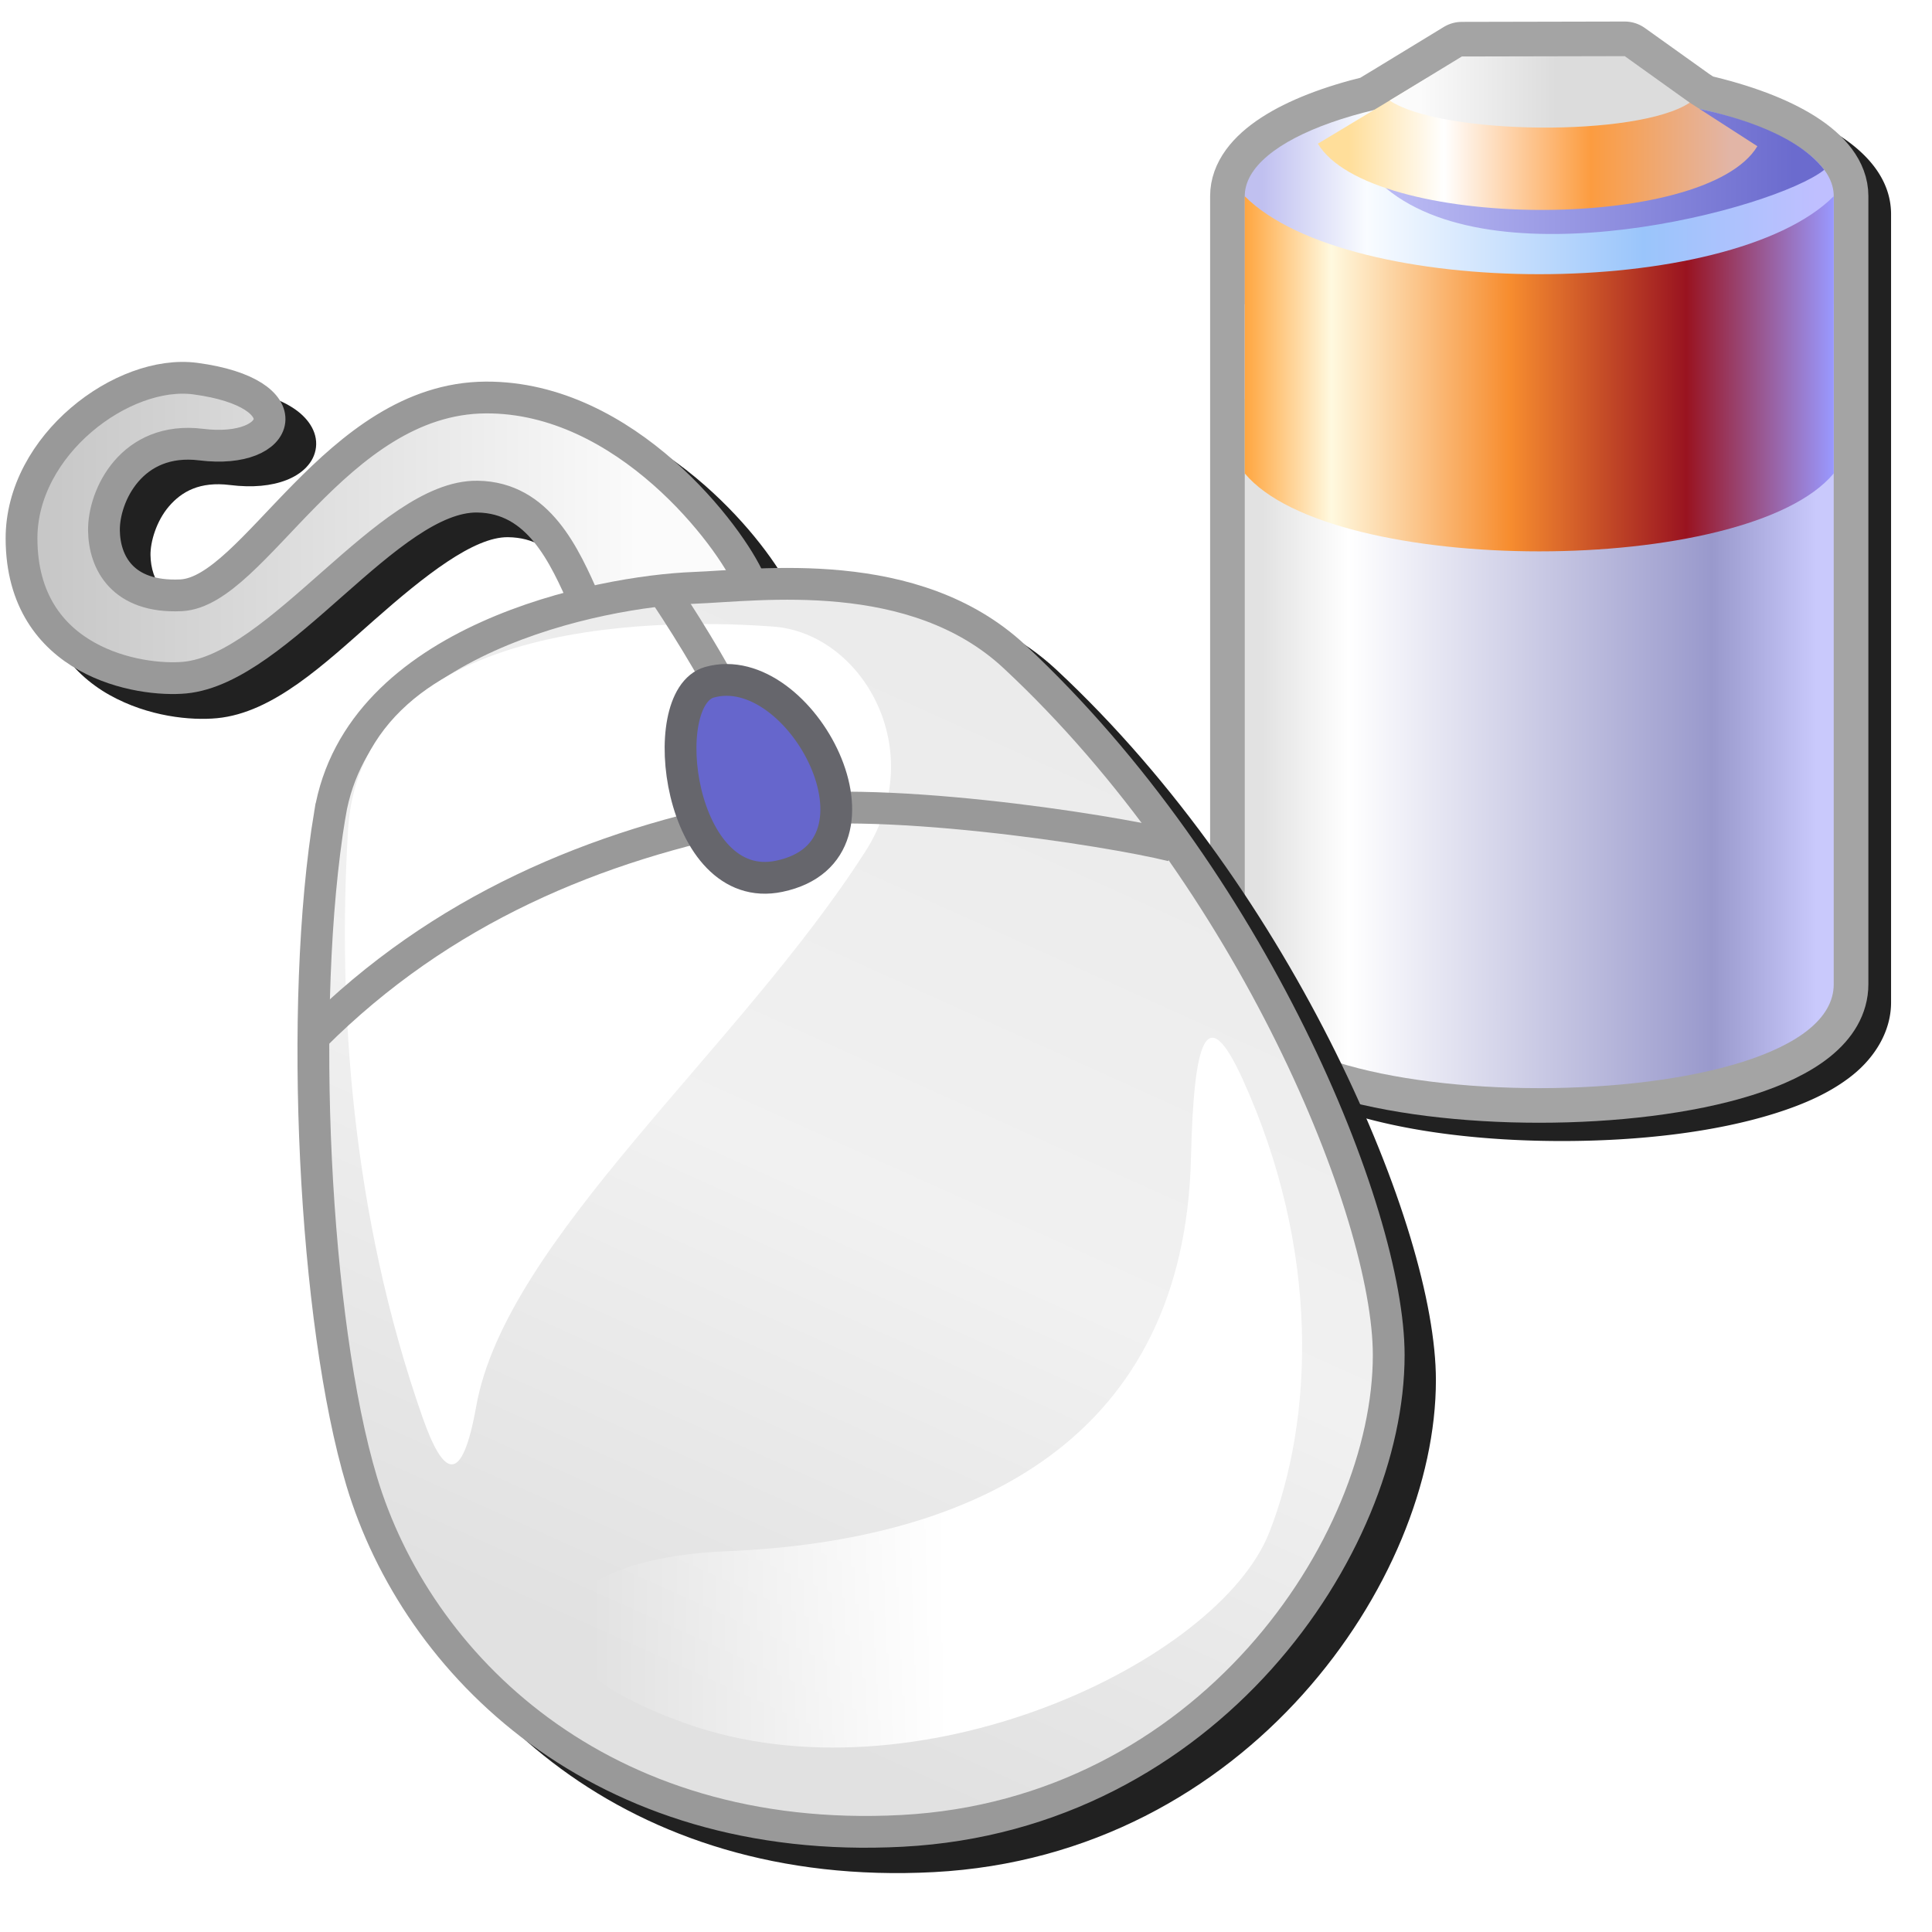 <?xml version="1.0" encoding="UTF-8" standalone="no"?>
<svg
   width="256"
   height="256"
   viewBox="0 0 256 256"
   version="1.1"
   id="svg8"
   inkscape:version="1.1.1 (3bf5ae0d25, 2021-09-20)"
   sodipodi:docname="mouse-battery.svg"
   inkscape:export-filename="/media/klapeto/Αρχεία/WindowsXP Theme/Vectors/RASTER/mouse-battery.png"
   inkscape:export-xdpi="96"
   inkscape:export-ydpi="96"
   xmlns:inkscape="http://www.inkscape.org/namespaces/inkscape"
   xmlns:sodipodi="http://sodipodi.sourceforge.net/DTD/sodipodi-0.dtd"
   xmlns:xlink="http://www.w3.org/1999/xlink"
   xmlns="http://www.w3.org/2000/svg"
   xmlns:svg="http://www.w3.org/2000/svg"
   xmlns:rdf="http://www.w3.org/1999/02/22-rdf-syntax-ns#"
   xmlns:cc="http://creativecommons.org/ns#"
   xmlns:dc="http://purl.org/dc/elements/1.1/">
  <defs
     id="defs2">
    <linearGradient
       inkscape:collect="always"
       id="linearGradient155888">
      <stop
         style="stop-color:#c7c7c7;stop-opacity:1"
         offset="0"
         id="stop155884" />
      <stop
         style="stop-color:#fbfbfb;stop-opacity:1"
         offset="1"
         id="stop155886" />
    </linearGradient>
    <linearGradient
       inkscape:collect="always"
       id="linearGradient44216">
      <stop
         style="stop-color:#ffffff;stop-opacity:0"
         offset="0"
         id="stop44212" />
      <stop
         style="stop-color:#ffffff;stop-opacity:1"
         offset="1"
         id="stop44214" />
    </linearGradient>
    <linearGradient
       inkscape:collect="always"
       id="linearGradient29560">
      <stop
         style="stop-color:#e1e1e1;stop-opacity:1"
         offset="0"
         id="stop29556" />
      <stop
         style="stop-color:#f1f1f1;stop-opacity:1"
         offset="0.5"
         id="stop70897" />
      <stop
         style="stop-color:#ebebeb;stop-opacity:1"
         offset="1"
         id="stop29558" />
    </linearGradient>
    <linearGradient
       inkscape:collect="always"
       id="linearGradient11961">
      <stop
         style="stop-color:#ffffff;stop-opacity:1"
         offset="0"
         id="stop11957" />
      <stop
         style="stop-color:#ffffff;stop-opacity:1"
         offset="1"
         id="stop11959" />
    </linearGradient>
    <linearGradient
       inkscape:collect="always"
       xlink:href="#linearGradient11961"
       id="linearGradient11963"
       x1="-103.351"
       y1="46.02"
       x2="-103.351"
       y2="22.819"
       gradientUnits="userSpaceOnUse" />
    <linearGradient
       inkscape:collect="always"
       xlink:href="#linearGradient29560"
       id="linearGradient29562"
       x1="-101.618"
       y1="51.993"
       x2="-88.294"
       y2="22.435"
       gradientUnits="userSpaceOnUse" />
    <linearGradient
       inkscape:collect="always"
       xlink:href="#linearGradient44216"
       id="linearGradient44218"
       x1="-99.204"
       y1="45.007"
       x2="-87.911"
       y2="45.007"
       gradientUnits="userSpaceOnUse" />
    <linearGradient
       inkscape:collect="always"
       xlink:href="#linearGradient155888"
       id="linearGradient155890"
       x1="-116.375"
       y1="18.002"
       x2="-97.695"
       y2="18.002"
       gradientUnits="userSpaceOnUse" />
    <filter
       inkscape:collect="always"
       style="color-interpolation-filters:sRGB"
       id="filter177976"
       x="-0.049"
       y="-0.047"
       width="1.099"
       height="1.093">
      <feGaussianBlur
         inkscape:collect="always"
         stdDeviation="4.698"
         id="feGaussianBlur177978" />
    </filter>
    <linearGradient
       inkscape:collect="always"
       id="linearGradient17468">
      <stop
         style="stop-color:#b9b9f3;stop-opacity:1"
         offset="0"
         id="stop17464" />
      <stop
         style="stop-color:#6b6bce;stop-opacity:1"
         offset="1"
         id="stop17466" />
    </linearGradient>
    <linearGradient
       inkscape:collect="always"
       id="linearGradient144595">
      <stop
         style="stop-color:#fbfbfb;stop-opacity:1"
         offset="0"
         id="stop144591" />
      <stop
         style="stop-color:#dcdcdc;stop-opacity:1"
         offset="1"
         id="stop144593" />
    </linearGradient>
    <linearGradient
       inkscape:collect="always"
       id="linearGradient117107">
      <stop
         style="stop-color:#ffde9a;stop-opacity:1"
         offset="0"
         id="stop117103" />
      <stop
         style="stop-color:#ffffff;stop-opacity:1"
         offset="0.25"
         id="stop133283" />
      <stop
         style="stop-color:#fc9c40;stop-opacity:1"
         offset="0.636"
         id="stop123827" />
      <stop
         style="stop-color:#e2b5a6;stop-opacity:1"
         offset="1"
         id="stop117105" />
    </linearGradient>
    <linearGradient
       inkscape:collect="always"
       id="linearGradient65530">
      <stop
         style="stop-color:#c0c0f0;stop-opacity:1"
         offset="0"
         id="stop65526" />
      <stop
         style="stop-color:#f9fcff;stop-opacity:1"
         offset="0.188"
         id="stop93562" />
      <stop
         style="stop-color:#9ac5fb;stop-opacity:1"
         offset="0.688"
         id="stop78777" />
      <stop
         style="stop-color:#bfbfff;stop-opacity:1"
         offset="1"
         id="stop65528" />
    </linearGradient>
    <linearGradient
       inkscape:collect="always"
       id="linearGradient22080">
      <stop
         style="stop-color:#ffa640;stop-opacity:1"
         offset="0"
         id="stop22076" />
      <stop
         style="stop-color:#fff9df;stop-opacity:1"
         offset="0.147"
         id="stop22247" />
      <stop
         style="stop-color:#f78d2f;stop-opacity:1"
         offset="0.449"
         id="stop52343" />
      <stop
         style="stop-color:#991320;stop-opacity:1"
         offset="0.75"
         id="stop22249" />
      <stop
         style="stop-color:#9999ff;stop-opacity:1"
         offset="1"
         id="stop22078" />
    </linearGradient>
    <linearGradient
       inkscape:collect="always"
       id="linearGradient1488">
      <stop
         style="stop-color:#e2e2e2;stop-opacity:1"
         offset="0"
         id="stop1484" />
      <stop
         style="stop-color:#ffffff;stop-opacity:1"
         offset="0.156"
         id="stop1617" />
      <stop
         style="stop-color:#9999cc;stop-opacity:1"
         offset="0.812"
         id="stop1619" />
      <stop
         style="stop-color:#c9c9fc;stop-opacity:1"
         offset="1"
         id="stop1486" />
    </linearGradient>
    <linearGradient
       inkscape:collect="always"
       xlink:href="#linearGradient1488"
       id="linearGradient1490"
       x1="-110.432"
       y1="19.5"
       x2="-94.432"
       y2="19.5"
       gradientUnits="userSpaceOnUse"
       gradientTransform="translate(11.5,-0.256)" />
    <linearGradient
       inkscape:collect="always"
       xlink:href="#linearGradient22080"
       id="linearGradient22082"
       x1="-111.432"
       y1="12.5"
       x2="-94.432"
       y2="12.5"
       gradientUnits="userSpaceOnUse"
       gradientTransform="translate(12,-0.012)" />
    <linearGradient
       inkscape:collect="always"
       xlink:href="#linearGradient65530"
       id="linearGradient65532"
       x1="-110.932"
       y1="6.5"
       x2="-94.932"
       y2="6.5"
       gradientUnits="userSpaceOnUse"
       gradientTransform="translate(12,0.494)" />
    <linearGradient
       inkscape:collect="always"
       xlink:href="#linearGradient117107"
       id="linearGradient117109"
       x1="-100.432"
       y1="3.5"
       x2="-89.432"
       y2="3.5"
       gradientUnits="userSpaceOnUse"
       gradientTransform="translate(4,2.032)" />
    <linearGradient
       inkscape:collect="always"
       xlink:href="#linearGradient144595"
       id="linearGradient144597"
       x1="-97.932"
       y1="1.5"
       x2="-93.975"
       y2="1.5"
       gradientUnits="userSpaceOnUse"
       gradientTransform="translate(3.54,2.499)" />
    <linearGradient
       inkscape:collect="always"
       xlink:href="#linearGradient17468"
       id="linearGradient17470"
       x1="-94.932"
       y1="6"
       x2="-83.573"
       y2="6"
       gradientUnits="userSpaceOnUse" />
    <filter
       inkscape:collect="always"
       style="color-interpolation-filters:sRGB"
       id="filter1348"
       x="-0.064"
       y="-0.038"
       width="1.128"
       height="1.077">
      <feGaussianBlur
         inkscape:collect="always"
         stdDeviation="3.867"
         id="feGaussianBlur1350" />
    </filter>
  </defs>
  <sodipodi:namedview
     inkscape:snap-object-midpoints="false"
     inkscape:snap-bbox-midpoints="false"
     showguides="false"
     id="base"
     pagecolor="#ffffff"
     bordercolor="#666666"
     borderopacity="1.0"
     inkscape:pageopacity="0.0"
     inkscape:pageshadow="2"
     inkscape:zoom="2.8284271"
     inkscape:cx="-74.599766"
     inkscape:cy="65.053824"
     inkscape:document-units="px"
     inkscape:current-layer="layer1"
     inkscape:document-rotation="0"
     showgrid="false"
     units="px"
     inkscape:window-width="3840"
     inkscape:window-height="2027"
     inkscape:window-x="3840"
     inkscape:window-y="0"
     inkscape:window-maximized="1"
     inkscape:snap-bbox="true"
     inkscape:bbox-nodes="true"
     fit-margin-top="0"
     fit-margin-left="0"
     fit-margin-right="0"
     fit-margin-bottom="0"
     inkscape:bbox-paths="false"
     inkscape:snap-global="false"
     inkscape:pagecheckerboard="0">
    <inkscape:grid
       type="xygrid"
       id="grid1504"
       originx="0"
       originy="0" />
    <inkscape:grid
       type="xygrid"
       id="grid1507"
       spacingx="0.5"
       spacingy="0.5"
       originx="0"
       originy="0" />
  </sodipodi:namedview>
  <g
     inkscape:label="Layer 1"
     inkscape:groupmode="layer"
     id="layer1"
     transform="translate(-12.568)">
    <g
       id="layer1-5"
       inkscape:label="Layer 1"
       transform="matrix(0.603,0,0,0.603,131.754,2.854)">
      <path
         id="path1188"
         style="color:#000000;fill:#212121;fill-opacity:1;stroke-linecap:round;stroke-linejoin:round;-inkscape-stroke:none;filter:url(#filter1348)"
         d="m 164.332,4 -35.791,0.074 a 7.614,7.614 0 0 0 -3.945,1.111 l -15.854,9.658 -2.732,1.65 C 97.537,18.642 90.188,21.388 84.457,25.125 78.386,29.082 73.242,34.789 73.242,42.348 V 66.109 86.897 99.447 215.547 c 0,6.503 3.707,12.136 8.395,15.918 4.688,3.782 10.519,6.392 17.162,8.477 13.286,4.168 29.994,6.059 46.77,6.059 16.775,0 33.482,-1.89 46.768,-6.059 6.643,-2.084 12.474,-4.695 17.162,-8.477 4.688,-3.782 8.395,-9.415 8.395,-15.918 V 99.447 69.783 66.109 42.348 c 0,-7.736 -5.351,-13.499 -11.641,-17.488 -5.916,-3.753 -13.512,-6.5 -22.248,-8.625 L 182.923,15.533 168.775,5.42 a 7.614,7.614 0 0 0 -4.443,-1.42 z" />
      <g
         id="g35610"
         transform="matrix(7.613,0,0,7.613,832.849,-14.9)">
        <path
           id="path186741"
           style="opacity:1;fill:none;fill-opacity:1;stroke:#a4a4a4;stroke-width:2;stroke-linecap:round;stroke-linejoin:round;stroke-miterlimit:4;stroke-dasharray:none;stroke-opacity:1"
           d="m -88.465,2.957 -4.701,0.01 -2.084,1.27 -0.459,0.277 c -2.246,0.54 -3.723,1.449 -3.723,2.48 v 3.121 2.73 1.648 15.25 c 0,4 17,4 17,0 v -15.25 -3.896 -0.482 -3.121 c 0,-1.055 -1.546,-1.981 -3.879,-2.516 l -0.277,-0.18 z" />
        <path
           style="fill:url(#linearGradient1490);fill-opacity:1;stroke:none;stroke-width:1px;stroke-linecap:butt;stroke-linejoin:miter;stroke-opacity:1"
           d="m -99.432,10.114 v 19.63 c 0,4 17,4 17,0 v -19.63 z"
           id="path1056"
           sodipodi:nodetypes="ccccc" />
        <path
           id="path65011"
           style="fill:url(#linearGradient65532);fill-rule:evenodd;stroke-linecap:round;stroke-linejoin:round;stop-color:#000000"
           d="m -82.432,6.994 v 3.604 l -17,2.248 V 6.994 c 0,-1.657 3.806,-3 8.5,-3 4.694,4e-7 8.5,1.343 8.5,3 z"
           sodipodi:nodetypes="ccccsc" />
        <path
           style="opacity:1;fill:url(#linearGradient17470);fill-opacity:1;stroke:none;stroke-width:1px;stroke-linecap:butt;stroke-linejoin:miter;stroke-opacity:1"
           d="m -95.498,6.644 c 3.167,2.901 11.368,0.727 12.793,-0.407 -0.888,-1.153 -2.941,-1.611 -3.606,-1.759 z"
           id="path16668"
           sodipodi:nodetypes="cccc" />
        <path
           style="fill:url(#linearGradient22082);fill-opacity:1;stroke:none;stroke-width:1px;stroke-linecap:butt;stroke-linejoin:miter;stroke-opacity:1"
           d="m -99.432,7 c 3,3 14,3 17,0 v 8 c -2.5,3 -14.5,3 -17,0 z"
           id="path21553"
           sodipodi:nodetypes="ccccc" />
        <path
           style="fill:url(#linearGradient117109);fill-opacity:1;stroke:none;stroke-width:1px;stroke-linecap:butt;stroke-linejoin:miter;stroke-opacity:1"
           d="m -97.322,5.483 3.141,-1.889 h 6.5 l 3.045,1.962 c -1.5,2.5 -11.186,2.427 -12.686,-0.073 z"
           id="path116409"
           sodipodi:nodetypes="ccccc" />
        <path
           style="fill:url(#linearGradient144597);fill-opacity:1;stroke:none;stroke-width:1px;stroke-linecap:butt;stroke-linejoin:miter;stroke-opacity:1"
           d="m -95.251,4.237 c 1.5,1 7.162,1.062 8.662,0.062 l -1.876,-1.343 -4.701,0.01 z"
           id="path144021"
           sodipodi:nodetypes="ccccc" />
      </g>
    </g>
    <path
       id="path177769"
       style="color:#000000;fill:#212121;fill-opacity:1;stroke-width:5.176px;-inkscape-stroke:none;filter:url(#filter177976)"
       d="m 57.835,4 c -6.175,0.037 -12.676,2.937 -17.988,7.482 -6.071,5.194 -10.665,12.758 -10.633,21.354 0.041,10.912 5.56,17.812 11.911,21.375 6.351,3.564 13.296,4.194 17.525,3.79 9.154,-0.875 17.448,-8.799 25.616,-16 8.168,-7.201 16.193,-13.541 21.753,-13.464 4.188,0.058 6.882,1.902 9.278,4.844 1.874,2.3 3.396,5.271 4.77,8.256 -4.409,1.195 -8.97,2.732 -13.411,4.738 -12.749,5.76 -24.617,15.453 -27.179,30.824 -5.276,31.653 -2.741,83.226 5.25,109.864 9.274,30.914 40.342,61.421 90.605,58.776 25.586,-1.347 46.07,-13.334 60.071,-28.939 14.001,-15.606 21.658,-34.791 21.658,-51.14 0,-12.473 -5.735,-32.002 -16.268,-53.273 -10.533,-21.272 -25.919,-44.123 -45.529,-62.392 -10.883,-10.139 -25.274,-12.396 -37.038,-12.567 -2.1,-0.03 -4.073,0.014 -5.971,0.083 C 150.13,33.275 145.269,26.446 138.06,20.103 130.254,13.235 119.706,7.144 107.383,7.217 94.045,7.296 84.035,15.85 76.058,23.942 c -3.989,4.046 -7.526,8.033 -10.672,10.925 -3.146,2.892 -5.849,4.48 -7.729,4.567 -4.248,0.198 -6.465,-0.915 -7.831,-2.363 -1.366,-1.449 -1.976,-3.528 -2.007,-5.627 -0.031,-2.123 0.938,-5.523 3.016,-7.936 2.077,-2.413 5.021,-4.07 9.91,-3.463 3.669,0.456 6.767,0.149 9.218,-0.81 2.451,-0.959 4.507,-2.77 4.795,-5.347 C 75.044,11.31 73.378,8.995 70.945,7.445 68.512,5.894 65.1,4.781 60.456,4.163 59.592,4.048 58.717,3.995 57.835,4 Z"
       transform="matrix(0.814,0,0,0.814,-6.415,47.951)" />
    <g
       id="g154816"
       transform="matrix(4.211,0,0,4.211,508.502,-5.849)">
      <path
         style="opacity:1;fill:url(#linearGradient155890);fill-opacity:1;stroke:#999999;stroke-width:1px;stroke-linecap:butt;stroke-linejoin:miter;stroke-opacity:1"
         d="m -99.367,20.325 c -0.644,-1.452 -1.449,-3.282 -3.381,-3.309 -2.802,-0.039 -6.236,5.411 -9.206,5.695 -1.411,0.135 -5.125,-0.467 -5.14,-4.366 -0.011,-2.959 3.2,-5.344 5.47,-5.042 3.394,0.452 2.763,2.397 0.183,2.076 -2.186,-0.271 -3.075,1.608 -3.059,2.706 0.014,0.994 0.575,2.122 2.424,2.036 2.311,-0.108 4.861,-6.196 9.587,-6.224 4.426,-0.026 7.722,4.408 8.305,5.773"
         id="path7101"
         sodipodi:nodetypes="cssssssssc" />
      <g
         id="g154806">
        <path
           style="fill:url(#linearGradient29562);fill-opacity:1;stroke:#999999;stroke-width:1px;stroke-linecap:butt;stroke-linejoin:miter;stroke-opacity:1"
           d="m -107.39,27 c 0.919,-5.514 8.5,-7 11.454,-7.113 2.06,-0.079 6.935,-0.772 10.083,2.16 C -78.39,29 -74.073,39.528 -74.073,44.028 c 0,6 -5.712,14.467 -15.317,14.972 -9.5,0.5 -15.27,-5.233 -17,-11 -1.5,-5 -2,-15 -1,-21 z"
           id="path962"
           sodipodi:nodetypes="sssssss" />
        <path
           style="opacity:1;fill:url(#linearGradient11963);fill-opacity:1;stroke:none;stroke-width:1px;stroke-linecap:butt;stroke-linejoin:miter;stroke-opacity:1"
           d="m -90.538,28.177 c 2.031,-3.176 -0.1,-6.859 -2.891,-7.07 -2.892,-0.219 -12.967,-0.51 -13.39,6.396 -0.34,5.557 0.128,12.159 2.337,18.466 0.67,1.913 1.246,2.194 1.696,-0.33 0.936,-5.246 8.273,-11.246 12.248,-17.463 z"
           id="path4531"
           sodipodi:nodetypes="ssssss" />
        <path
           style="fill:none;stroke:#999999;stroke-width:1px;stroke-linecap:butt;stroke-linejoin:miter;stroke-opacity:1"
           d="m -107.89,34 c 4,-4 8.875,-6.021 14,-7 3.483,-0.666 11,0.5 13,1"
           id="path2536"
           sodipodi:nodetypes="csc" />
        <path
           style="fill:none;stroke:#999999;stroke-width:1px;stroke-linecap:butt;stroke-linejoin:miter;stroke-opacity:1"
           d="m -96.89,20 c 2,3 3.202,5.524 3.5,7"
           id="path3236"
           sodipodi:nodetypes="cc" />
        <path
           style="fill:#6666cc;fill-opacity:1;stroke:#66666c;stroke-width:1px;stroke-linecap:butt;stroke-linejoin:miter;stroke-opacity:1"
           d="m -93.25,28.962 c 3.877,-0.812 0.681,-6.915 -2.195,-6.105 -1.748,0.492 -0.965,6.767 2.195,6.105 z"
           id="path3328"
           sodipodi:nodetypes="sss" />
        <path
           style="opacity:1;fill:url(#linearGradient44218);fill-opacity:1;stroke:none;stroke-width:1px;stroke-linecap:butt;stroke-linejoin:miter;stroke-opacity:1"
           d="m -94.929,50.203 c -5.519,0.224 -7.585,3.152 -1.291,5.407 7.257,2.601 16.788,-1.901 18.394,-6.014 1.38,-3.532 1.621,-8.848 -0.853,-14.268 -1.146,-2.511 -1.529,-1.166 -1.616,2.49 -0.209,8.803 -6.716,12.063 -14.634,12.384 z"
           id="path5963"
           sodipodi:nodetypes="ssssss" />
      </g>
    </g>
  </g>
</svg>
